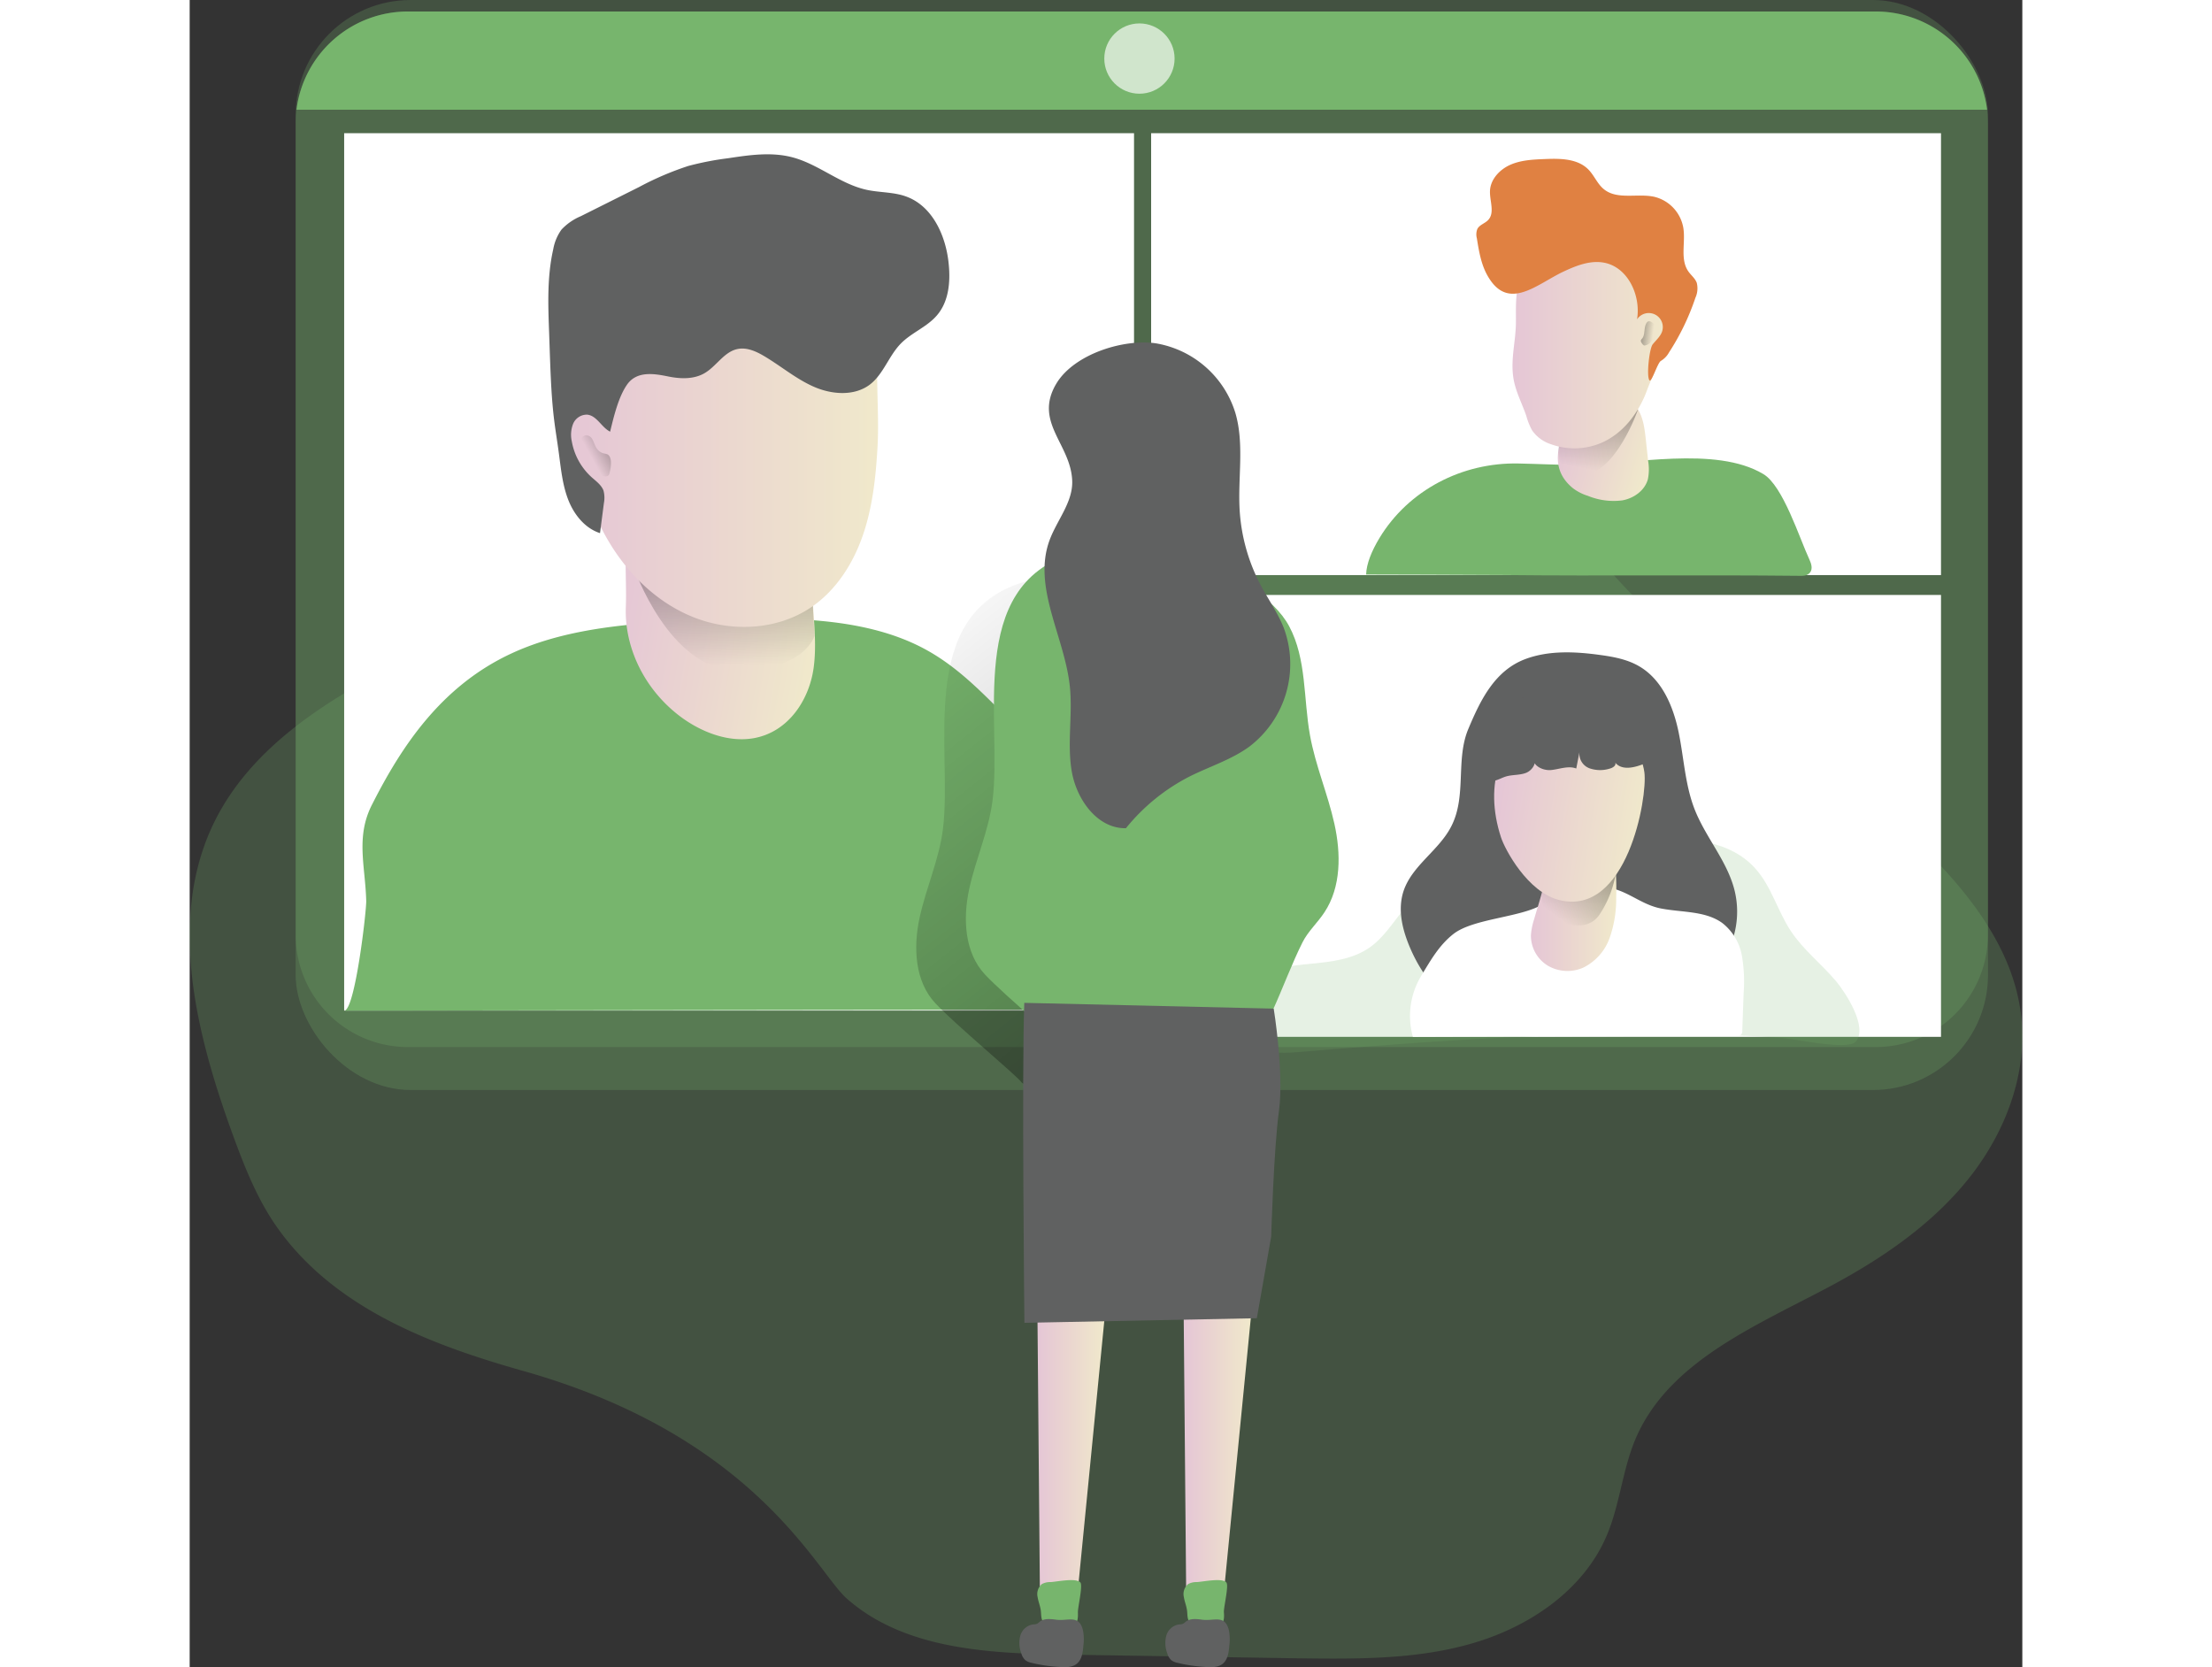 <svg id="Layer_1" data-name="Layer 1" xmlns="http://www.w3.org/2000/svg" xmlns:xlink="http://www.w3.org/1999/xlink" viewBox="0 0 473.46 430.71" width="406" height="306" class="illustration"><rect x="0" y="0" width="473.46" height="430.71" fill="#333333" stroke="none"/><defs><linearGradient id="linear-gradient" x1="219" y1="375.81" x2="236.54" y2="375.81" gradientUnits="userSpaceOnUse"><stop offset="0" stop-color="#e5c6d6"></stop><stop offset="0.42" stop-color="#ead4d0"></stop><stop offset="1" stop-color="#f0e9cb"></stop></linearGradient><linearGradient id="linear-gradient-2" x1="256.78" y1="375.81" x2="274.32" y2="375.81" xlink:href="#linear-gradient"></linearGradient><linearGradient id="linear-gradient-3" x1="197.08" y1="157.08" x2="460.22" y2="487.01" gradientUnits="userSpaceOnUse"><stop offset="0" stop-color="#010101" stop-opacity="0"></stop><stop offset="0.95" stop-color="#010101"></stop></linearGradient><linearGradient id="linear-gradient-4" x1="142.02" y1="175.04" x2="195.23" y2="175.04" gradientTransform="translate(14.13 -44.38) rotate(9.81)" xlink:href="#linear-gradient"></linearGradient><linearGradient id="linear-gradient-5" x1="151.43" y1="175.05" x2="149.66" y2="85.99" xlink:href="#linear-gradient-3"></linearGradient><linearGradient id="linear-gradient-6" x1="110.12" y1="115.91" x2="191.47" y2="115.91" xlink:href="#linear-gradient"></linearGradient><linearGradient id="linear-gradient-7" x1="116.86" y1="121.49" x2="126.38" y2="116.24" xlink:href="#linear-gradient-3"></linearGradient><linearGradient id="linear-gradient-8" x1="384.68" y1="102.05" x2="409.09" y2="102.05" gradientTransform="matrix(0.96, 0.27, -0.27, 0.96, 25.81, -88.61)" xlink:href="#linear-gradient"></linearGradient><linearGradient id="linear-gradient-9" x1="374.9" y1="124.5" x2="385.53" y2="66.82" xlink:href="#linear-gradient-3"></linearGradient><linearGradient id="linear-gradient-10" x1="354.74" y1="92.06" x2="395.44" y2="92.06" xlink:href="#linear-gradient"></linearGradient><linearGradient id="linear-gradient-11" x1="391.1" y1="89.45" x2="380.72" y2="88.24" xlink:href="#linear-gradient-3"></linearGradient><linearGradient id="linear-gradient-12" x1="359.5" y1="235.84" x2="381.56" y2="235.84" xlink:href="#linear-gradient"></linearGradient><linearGradient id="linear-gradient-13" x1="366.89" y1="240.48" x2="399.78" y2="195.19" xlink:href="#linear-gradient-3"></linearGradient><linearGradient id="linear-gradient-14" x1="370.88" y1="201.92" x2="409.31" y2="201.92" gradientTransform="matrix(0.99, 0.16, -0.16, 0.99, 15.86, -51.01)" xlink:href="#linear-gradient"></linearGradient></defs><title>Group video call</title><path d="M35.73,320.42c-5.28-7.4-8.64-16-11.74-24.52-9.44-26-16.82-55.7-4.59-80.5,9-18.21,26.94-30.16,44.95-39.53,48.46-25.2,102.84-38,150.09-65.41C224.25,104.77,234,98.37,245,95.91c11.4-2.54,23.29-.67,34.74,1.65A442.23,442.23,0,0,1,330.46,111c8.09,2.67,16.23,5.64,23.15,10.62,8.93,6.43,15.24,15.76,22.24,24.25,24.09,29.17,57.39,49.17,84.39,75.67C472.52,233.62,484,248,486.09,265.11c1.9,15.12-3.95,30.51-13.45,42.43s-22.38,20.7-35.82,27.88c-19.25,10.28-41.88,19.45-50.35,39.57-3.35,8-4,16.86-7.38,24.81-6,14.18-20.08,23.66-34.88,27.92s-30.46,4-45.86,3.81l-59-.94c-19.94-.31-41.74-1.32-56.66-14.54-7.76-6.87-23.56-41.83-83.47-58.73C75.77,350.7,50.61,341.31,35.73,320.42Z" transform="translate(-12.99 -3.13)" fill="#77b56d" opacity="0.24" style="isolation: isolate;"></path><polygon points="219 337.35 219.67 413.6 229.12 414.27 236.54 338.7 219 337.35" fill="url(#linear-gradient)"></polygon><polygon points="256.78 337.35 257.46 413.6 266.9 414.27 274.32 338.7 256.78 337.35" fill="url(#linear-gradient-2)"></polygon><rect x="27.38" width="437.21" height="281.59" rx="29.7" fill="#77b56d" opacity="0.24" style="isolation: isolate;"></rect><path d="M477.56,35V244.63a29,29,0,0,1-28.93,29H69.3a29,29,0,0,1-28.93-29V35a29.36,29.36,0,0,1,.21-3.56A29,29,0,0,1,69.3,6.1H448.63a29,29,0,0,1,28.72,25.38A29.36,29.36,0,0,1,477.56,35Z" transform="translate(-12.99 -3.13)" fill="#77b56d" opacity="0.24" style="isolation: isolate;"></path><path d="M477.35,31.48H40.58A29,29,0,0,1,69.3,6.1H448.63A29,29,0,0,1,477.35,31.48Z" transform="translate(-12.99 -3.13)" fill="#77b56d"></path><circle cx="245.37" cy="15.13" r="9.08" fill="#fff" opacity="0.65" style="isolation: isolate;"></circle><rect x="248.39" y="34.41" width="204.06" height="114.16" fill="#fff"></rect><rect x="39.91" y="34.41" width="204.06" height="226.66" fill="#fff"></rect><path d="M96,172c15.11-7.06,33.51-8.05,51.12-8.73,19-.73,39.44-1,55.21,7.23,7.9,4.12,13.89,10.06,19.74,15.89a26.78,26.78,0,0,1,5.33,6.54c1.54,3.07,1.55,6.46,1.54,9.76l-.11,45.12c0,2.95,0,6-1.54,8.71-4.21,7.65,10.37,7.48-.34,7.48-47.93,0-174,.23-174,.23,2.78-.24,5.71-25.72,5.65-28.32-.21-9-2.81-16.58,1.54-25C67.66,196.08,77.87,180.45,96,172Z" transform="translate(-12.99 -3.13)" fill="#77b56d"></path><path d="M207.58,217.43c-1,7.77-4.31,15-6,22.7s-1.27,16.52,4.07,22.2,20.76,18.44,22.17,20.32c2.82,3.77,35.41-2.37,44.53-1.46,5.05.51,10-16.64,15.34-27.23,1.44-2.84,3.86-5,5.63-7.69,4.36-6.56,4.3-15.2,2.58-22.92s-4.9-15.06-6.3-22.84c-1.71-9.46-.85-19.71-5.38-28.17-8-14.85-40.17-23.65-56.08-18.74C200.57,162.11,210.18,197,207.58,217.43Z" transform="translate(-12.99 -3.13)" fill="url(#linear-gradient-3)"></path><rect x="248.39" y="153.7" width="204.06" height="114.16" fill="#fff"></rect><path d="M438.31,256.59c-3.76-4.44-8.46-8.09-11.67-12.94-3.42-5.17-5-11.51-9.15-16.13-6.32-7.09-17-8.39-26.4-6.88s-18.28,5.27-27.69,6.56c-11.53,1.57-24.67-.21-33.49,7.38-4.58,4-7.19,9.95-12.17,13.39-4.34,3-9.83,3.63-15.08,4.14s-10.73,1.08-15.14,4-7.22,9-4.75,13.6c2.93,5.51,10.62,5.72,16.84,5.2,27.56-2.31,55.18-4.37,82.85-4.7,13.8-.16,27.62.1,41.39,1,3.3.21,17.46,3.35,19.52,1.07C446.76,268.51,440.57,259.27,438.31,256.59Z" transform="translate(-12.99 -3.13)" fill="#77b56d" opacity="0.18" style="isolation: isolate;"></path><path d="M220.4,210c-1,7.77-4.31,15-6,22.7s-1.27,16.51,4.07,22.2,20.76,18.44,22.17,20.32c2.82,3.77,35.41-2.37,44.52-1.46,5.06.51,10-16.64,15.35-27.23,1.44-2.84,3.86-5,5.63-7.69,4.36-6.56,4.3-15.2,2.58-22.92s-4.9-15.06-6.3-22.84c-1.71-9.47-.85-19.71-5.38-28.17-8-14.85-40.17-23.65-56.08-18.74C213.39,154.69,223,189.58,220.4,210Z" transform="translate(-12.99 -3.13)" fill="#77b56d"></path><path d="M262.86,91.87a26,26,0,0,1,20.27,17.9c2.36,8,.64,16.66,1.11,25a47.58,47.58,0,0,0,5.45,19.54c1.95,3.67,4.38,7.09,5.92,10.94a26.83,26.83,0,0,1-9,30.87c-4.54,3.25-10,5-15,7.46a50.91,50.91,0,0,0-16.74,13.51c-7.37.15-12.76-7.42-14-14.69s.29-14.76-.51-22.1c-1.39-12.73-9.61-25.43-5.27-37.48,1.89-5.24,6.08-9.87,5.9-15.43-.31-9.6-10.16-15.24-4-25.32C241.69,94.47,254.61,90.52,262.86,91.87Z" transform="translate(-12.99 -3.13)" fill="#606161"></path><path d="M228.61,262.21l64.44,1.49s2.7,16.65,1.35,26.46-2,32.41-2,32.41l-3.71,21.11-60.05,1.19S227.94,279.46,228.61,262.21Z" transform="translate(-12.99 -3.13)" fill="#606161"></path><path d="M235.38,411.85a4.41,4.41,0,0,0-2.24.52,3.38,3.38,0,0,0-1.09,3.33c.18,1.22.7,2.37.84,3.6.12,1.06,0,2.3.79,3a3.24,3.24,0,0,0,2,.68c1.39.15,2.78.24,4.18.27a3.09,3.09,0,0,0,1.54-.24c1.09-.59,1.1-2.11,1.06-3.34s1.29-6.82.66-7.69C242.08,410.66,236.92,411.78,235.38,411.85Z" transform="translate(-12.99 -3.13)" fill="#77b56d"></path><path d="M273.16,411.85a4.35,4.35,0,0,0-2.23.52,3.36,3.36,0,0,0-1.1,3.33c.19,1.22.7,2.37.84,3.6.12,1.06,0,2.3.79,3a3.25,3.25,0,0,0,2,.68c1.38.15,2.78.24,4.17.27a3.13,3.13,0,0,0,1.55-.24c1.08-.59,1.1-2.11,1-3.34s1.3-6.82.66-7.69C279.86,410.66,274.71,411.78,273.16,411.85Z" transform="translate(-12.99 -3.13)" fill="#77b56d"></path><path d="M236.82,421.56c-1.44-.19-3.06-.37-4.21.52a3.55,3.55,0,0,1-.74.55,3.11,3.11,0,0,1-1.05.16,4.06,4.06,0,0,0-3.24,2.92,7.37,7.37,0,0,0,.26,4.54,3.8,3.8,0,0,0,1,1.74,4,4,0,0,0,1.64.72,40.59,40.59,0,0,0,7.28,1.07c1.52.11,3.2.14,4.39-.81,1.35-1.07,1.59-3,1.73-4.72a12.16,12.16,0,0,0-.12-4C242.72,420.12,239.84,422,236.82,421.56Z" transform="translate(-12.99 -3.13)" fill="#606161"></path><path d="M274.53,421.56c-1.44-.19-3.06-.37-4.21.52a3.55,3.55,0,0,1-.74.55,3.11,3.11,0,0,1-1.05.16,4.06,4.06,0,0,0-3.24,2.92,7.44,7.44,0,0,0,.26,4.54,3.73,3.73,0,0,0,1,1.74,3.94,3.94,0,0,0,1.63.72,40.57,40.57,0,0,0,7.29,1.07c1.52.11,3.19.14,4.38-.81,1.35-1.07,1.59-3,1.73-4.72a12.16,12.16,0,0,0-.12-4C280.43,420.12,277.55,422,274.53,421.56Z" transform="translate(-12.99 -3.13)" fill="#606161"></path><path d="M139.51,188.06c5.33,4.06,12.42,6.94,19.12,5.79,9.11-1.58,14.42-10,15.55-18.13s-.74-16.47-.27-24.68c.29-5.14,1.49-10.34.08-15.4-2.12-7.63-10.37-13.63-19.18-14.7a27.29,27.29,0,0,0-23.08,8.45c-8.1,9-5.64,19.77-6.06,30.49C125.27,170.26,130.3,181,139.51,188.06Z" transform="translate(-12.99 -3.13)" fill="url(#linear-gradient-4)"></path><path d="M127.83,150s9.11,26.32,26.57,26.32,20-8.86,20-8.86l-.75-14.17Z" transform="translate(-12.99 -3.13)" fill="url(#linear-gradient-5)"></path><path d="M190.7,118.49c-.44,7.76-1.26,15.57-3.79,22.91S180,155.64,173.57,160c-9,6.11-21.14,6.52-31.14,2.29S124.55,149.68,119.58,140a83.1,83.1,0,0,1-9.29-31c-.68-8.09.63-17,4.38-24.16,4-7.68,11.75-12.91,20-15.51s17.07-2.84,25.72-2.61c7,.19,14.29.74,20.56,3.94,7.21,3.67,11.51,10.35,10.31,18.32C189.84,98.57,191.24,108.81,190.7,118.49Z" transform="translate(-12.99 -3.13)" fill="url(#linear-gradient-6)"></path><path d="M121.61,114.65c-2.24-1.13-3.44-4.17-5.94-4.4a3.85,3.85,0,0,0-3.62,2.37,7.76,7.76,0,0,0-.34,4.53,16.31,16.31,0,0,0,5.19,9.33c1.14,1,2.49,2,3,3.39a7.3,7.3,0,0,1,.1,3.26l-1,7.73c-3.92-1.26-6.75-4.83-8.23-8.67s-1.87-8-2.42-12.1c-.37-2.76-.83-5.52-1.18-8.29-.7-5.61-.91-11.28-1.12-16.94L105.85,89c-.27-7.19-.53-14.48,1.07-21.49a12.29,12.29,0,0,1,2.13-5.07A14.52,14.52,0,0,1,114,59l15.07-7.54A78.21,78.21,0,0,1,141.82,46a76.84,76.84,0,0,1,10.34-2c5.45-.83,11.08-1.64,16.43-.26,6.82,1.76,12.42,6.93,19.3,8.43,3.38.73,7,.55,10.2,1.73,6.85,2.47,10.33,10.26,11,17.51.46,4.59,0,9.61-3,13.13-2.57,3.06-6.61,4.51-9.4,7.37-3.11,3.19-4.47,7.9-8,10.59-4,3-9.75,2.58-14.36.58s-8.5-5.32-12.82-7.89c-2.12-1.27-4.57-2.4-7-1.89-3.49.73-5.44,4.47-8.53,6.25-2.76,1.59-6.17,1.48-9.29.85-3.72-.76-8.1-1.49-10.64,2C123.75,105.63,122.54,110.85,121.61,114.65Z" transform="translate(-12.99 -3.13)" fill="#606161"></path><path d="M117.84,118.43c-.31-.61-.49-1.28-.85-1.86a1.87,1.87,0,0,0-1.68-1A1.67,1.67,0,0,0,114,117a4.27,4.27,0,0,0,.19,2,21.55,21.55,0,0,0,1.52,3.88,6.47,6.47,0,0,0,1.62,2.17,6.36,6.36,0,0,0,2.69,1.09,1.29,1.29,0,0,0,1.06-.09,1.24,1.24,0,0,0,.36-.65c.34-1.18.77-3.63-.2-4.65-.45-.46-1.1-.38-1.66-.6A3.32,3.32,0,0,1,117.84,118.43Z" transform="translate(-12.99 -3.13)" opacity="0.5" fill="url(#linear-gradient-7)"></path><path d="M320.36,142.14c7.51-12.42,21.4-19.58,35.91-19.27,5,.1,10.05.38,15,.36,14.34-.07,35.92-5,48.25,2.36,5.11,3,9.38,16.67,11.91,22.06.51,1.08.92,2.45.18,3.38s-1.84.87-2.87.86c-25.4-.27-50.75.07-76.15-.2-5.74-.06-35.67-.13-35.67-.13C317,148.79,318.34,145.48,320.36,142.14Z" transform="translate(-12.99 -3.13)" fill="#77b56d"></path><path d="M370.32,129.23a12.41,12.41,0,0,0,3.9,2,17.55,17.55,0,0,0,8.89,1.17c3-.54,5.83-2.57,6.61-5.49a12.8,12.8,0,0,0,.07-4.62l-.6-5.51c-.29-2.71-.62-5.51-2-7.84a9.71,9.71,0,0,0-11.77-3.76,12.61,12.61,0,0,0-6.1,6.44C366.44,117.73,364.25,124.25,370.32,129.23Z" transform="translate(-12.99 -3.13)" fill="url(#linear-gradient-8)"></path><path d="M387.17,108.93s-5.82,16.7-14.17,16.7-6.2-8.1-6.2-8.1Z" transform="translate(-12.99 -3.13)" fill="url(#linear-gradient-9)"></path><path d="M355.26,102.22c.71,2.89,2.1,5.57,3.06,8.39a16.12,16.12,0,0,0,1.53,3.77,9.53,9.53,0,0,0,4.91,3.54,17.68,17.68,0,0,0,13-.41c5.61-2.45,9.6-7.76,11.71-13.51s5.77-11.51,5.93-17.63c.07-2.63-3.15-5.81-4.07-8.27-1-2.68-3-4.84-5.06-6.86a24.08,24.08,0,0,0-6-4.69c-5.51-2.72-12.31-1.17-17.52,2.08a16.09,16.09,0,0,0-4.55,4c-3,4.11-2.53,9.07-2.58,13.85C355.58,91.83,353.92,96.8,355.26,102.22Z" transform="translate(-12.99 -3.13)" fill="url(#linear-gradient-10)"></path><path d="M348.23,74.25c-1.62-2.91-2.17-6.27-2.7-9.56a3.89,3.89,0,0,1,.12-2.39c.55-1.09,1.94-1.43,2.79-2.32,1.79-1.88.38-4.93.48-7.53.12-3,2.52-5.55,5.28-6.76s5.86-1.35,8.87-1.47c4-.17,8.45-.14,11.25,2.68,1.53,1.54,2.32,3.72,4,5.09,3.48,2.87,8.74,1,13.13,2a10,10,0,0,1,7.42,8c.62,3.79-.9,8.12,1.31,11.27.7,1,1.74,1.78,2.16,2.93a5.85,5.85,0,0,1-.35,3.87,62.06,62.06,0,0,1-6.81,14.11,5.82,5.82,0,0,1-2.08,2.18c-.91.45-2.46,5.84-3,5-.79-1.09,0-8.19.85-9.25s1.94-2,2.4-3.22a3.63,3.63,0,0,0-6.43-3.26c1-6.11-2.29-13.31-8.33-14.59-3.57-.75-7.21.64-10.52,2.19C361.11,76.43,353.61,83.9,348.23,74.25Z" transform="translate(-12.99 -3.13)" fill="#e08142"></path><path d="M389.28,86.72a1.07,1.07,0,0,1,.6-.6,1.21,1.21,0,0,1,.89.29,2.23,2.23,0,0,1,1.09,1.18,2.18,2.18,0,0,1-.12,1.18,8.37,8.37,0,0,1-.91,2.28,2.83,2.83,0,0,1-2,1.35c-.36,0-.94-.89-.93-1.22s.35-.54.52-.87C389,89.21,388.67,87.88,389.28,86.72Z" transform="translate(-12.99 -3.13)" fill="url(#linear-gradient-11)"></path><path d="M358.26,173.32c6-2.18,12.63-1.87,19-1,3.57.48,7.21,1.15,10.31,3,5.83,3.45,8.71,10.32,10.08,16.95s1.66,13.54,4.11,19.86c2.84,7.31,8.46,13.44,10.34,21a22.93,22.93,0,0,1-22.43,28.44c-4.87,0-9.63-1.61-14.5-1.59-10.08,0-19.71,6.89-29.58,4.86-8.1-1.67-13.88-9-17.18-16.54-2.05-4.7-3.43-10-1.84-14.91,2.18-6.67,9.24-10.58,12.39-16.86,4-7.88,1-17.22,4.41-25.19C346.46,184,350.17,176.25,358.26,173.32Z" transform="translate(-12.99 -3.13)" fill="#606161"></path><path d="M393,237.81c5.41,1.07,11.5.58,15.91,3.75a13.77,13.77,0,0,1,5.07,8.35,39.25,39.25,0,0,1,.47,9.81l-.35,9.7a1.39,1.39,0,0,1-.29,1,1.57,1.57,0,0,1-1.11.29L329,271a20,20,0,0,1,2.16-15.77c2.42-4,4.66-8,8.44-10.91,5.09-3.85,16.93-4.18,22.52-7.35,1.45-.82.14-2,1.77-2.41s.92-2.37,2.52-2.38c4.57,0,10.27-.59,14.7.62C385.3,234,388.53,236.92,393,237.81Z" transform="translate(-12.99 -3.13)" fill="#fff"></path><path d="M360.32,240.64a16.73,16.73,0,0,0-.82,4.12,9.09,9.09,0,0,0,4.43,7.88,10.09,10.09,0,0,0,9.11.46,13.66,13.66,0,0,0,6.8-7.68,30.33,30.33,0,0,0,1.69-10.33,82.35,82.35,0,0,0-.82-14,2.89,2.89,0,0,0-3.08-3.28c-5.83-.48-11,1.95-13.4,7.58a25.78,25.78,0,0,0-1.15,5.24C362.39,234,361.26,237.31,360.32,240.64Z" transform="translate(-12.99 -3.13)" fill="url(#linear-gradient-12)"></path><path d="M362.37,233.54s-.5,4.3,1.44,5.9,9.61,5.32,13.32.09a27.23,27.23,0,0,0,4.39-11.39Z" transform="translate(-12.99 -3.13)" fill="url(#linear-gradient-13)"></path><path d="M351.76,219.43c1,3.13,6.89,14.2,15.05,16.22,17.53,4.35,22.86-26.53,22-33-.62-4.71-4.51-11-8.07-14.11-4.23-3.73-10.75-4-15.94-1.81C351,192.61,347.36,206,351.76,219.43Z" transform="translate(-12.99 -3.13)" fill="url(#linear-gradient-14)"></path><path d="M346.08,202.21a3.6,3.6,0,0,0,2.73,2.69c1.45.21,2.79-.72,4.19-1.16,1.68-.51,3.54-.31,5.19-.93s3-2.69,2-4.1c-.48,2.15,2.34,3.57,4.53,3.35s4.44-1.18,6.49-.39l.83-4.27a4,4,0,0,0,2.58,4.21,8.33,8.33,0,0,0,5.25.08c.76-.19,1.71-.79,1.42-1.53,1.76,2.15,5.18,1.25,7.74.16a1.91,1.91,0,0,0,1-.75,1.88,1.88,0,0,0,0-1.36c-1.1-4.14-2.23-8.35-4.45-12s-5.71-6.8-9.93-7.54a20.36,20.36,0,0,0-7.33.39,26.86,26.86,0,0,0-16.36,9.19C348.88,191.57,344.79,197.52,346.08,202.21Z" transform="translate(-12.99 -3.13)" fill="#606161"></path></svg>